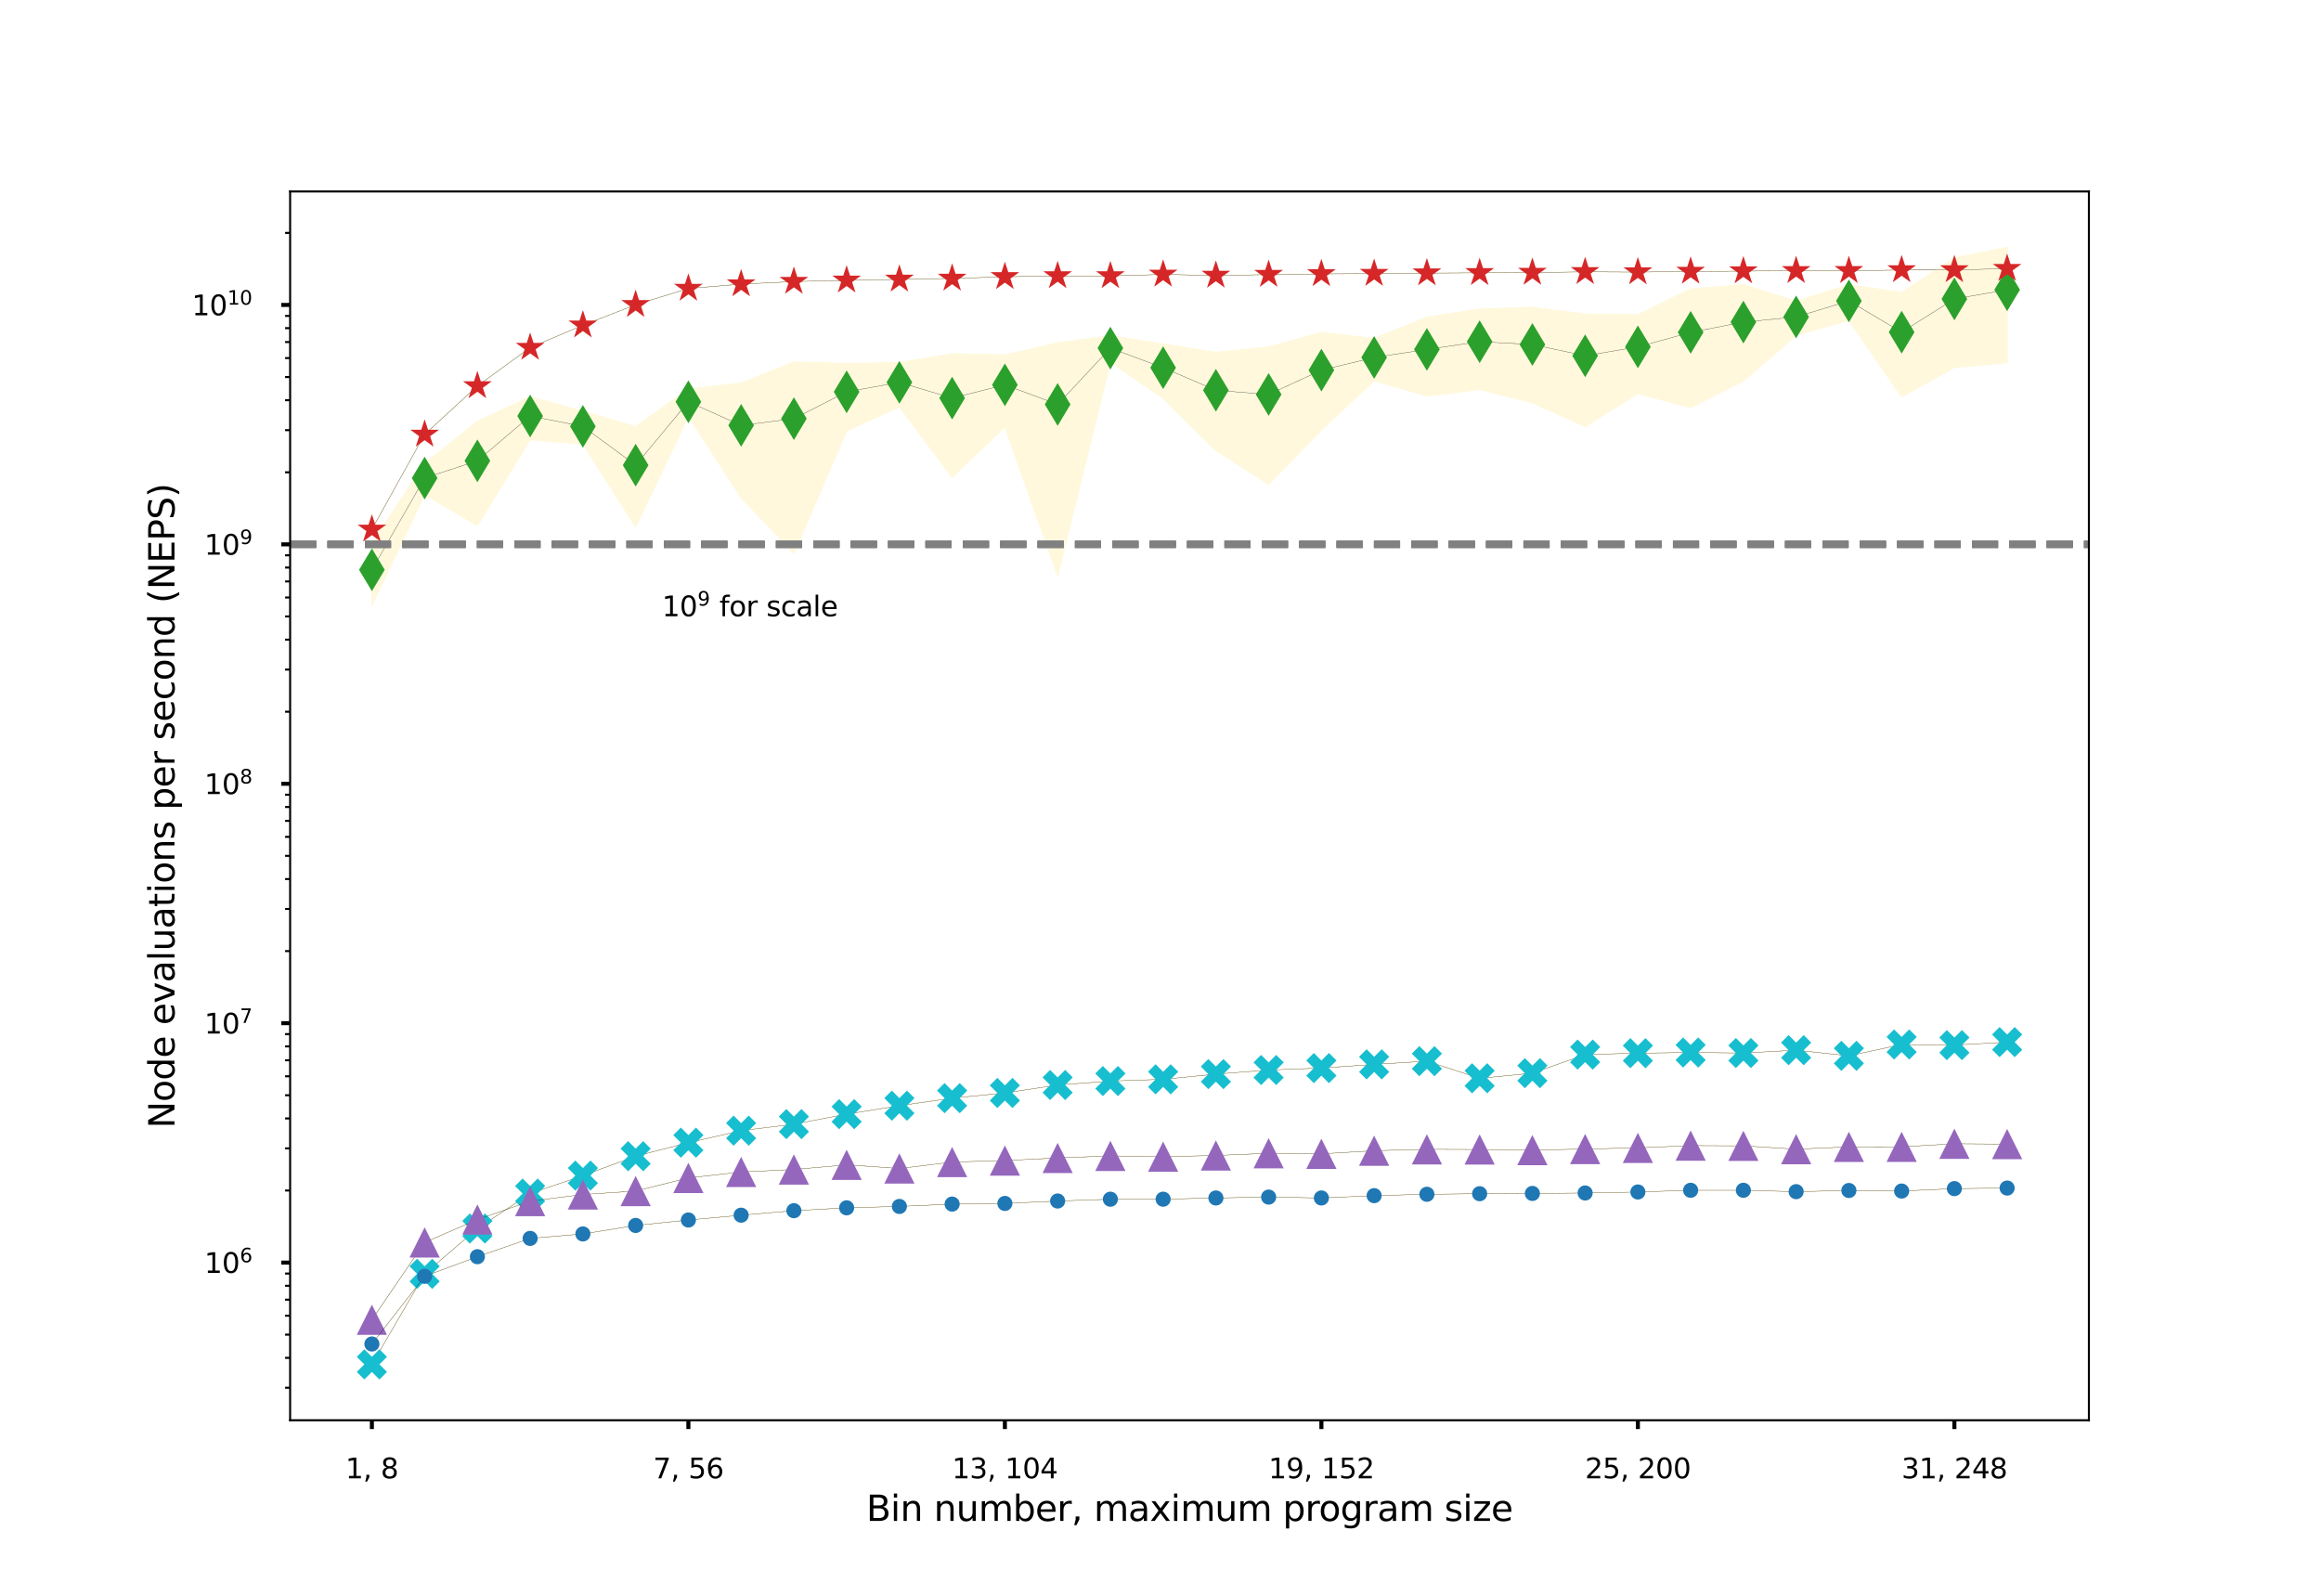 <?xml version="1.0" encoding="utf-8" standalone="no"?>
<!DOCTYPE svg PUBLIC "-//W3C//DTD SVG 1.1//EN"
  "http://www.w3.org/Graphics/SVG/1.1/DTD/svg11.dtd">
<svg xmlns:xlink="http://www.w3.org/1999/xlink" width="921.6pt" height="633.6pt" viewBox="0 0 921.6 633.6" xmlns="http://www.w3.org/2000/svg" version="1.1">
 <defs>
  <style type="text/css">*{stroke-linejoin: round; stroke-linecap: butt}</style>
 </defs>
 <g id="figure_1">
  <g id="patch_1">
   <path d="M 0 633.6 
L 921.6 633.6 
L 921.6 0 
L 0 0 
z
" style="fill: #ffffff"/>
  </g>
  <g id="axes_1">
   <g id="patch_2">
    <path d="M 115.2 563.904 
L 829.44 563.904 
L 829.44 76.032 
L 115.2 76.032 
z
" style="fill: #ffffff"/>
   </g>
   <g id="PolyCollection_1">
    <defs>
     <path id="m87bcab1376" d="M 147.665 -91.872 
L 147.665 -91.872 
L 168.611 -127.819 
L 189.556 -145.812 
L 210.502 -159.691 
L 231.447 -166.835 
L 252.393 -174.531 
L 273.338 -179.903 
L 294.284 -184.663 
L 315.229 -187.265 
L 336.175 -191.222 
L 357.12 -194.589 
L 378.065 -197.581 
L 399.011 -199.642 
L 419.956 -202.8 
L 440.902 -204.368 
L 461.847 -205.055 
L 482.793 -207.127 
L 503.738 -208.753 
L 524.684 -209.521 
L 545.629 -210.996 
L 566.575 -212.262 
L 587.52 -205.467 
L 608.465 -207.494 
L 629.411 -214.878 
L 650.356 -215.436 
L 671.302 -215.696 
L 692.247 -215.492 
L 713.193 -216.626 
L 734.138 -214.377 
L 755.084 -218.882 
L 776.029 -218.631 
L 796.975 -219.835 
L 796.975 -219.835 
L 796.975 -219.835 
L 776.029 -218.631 
L 755.084 -218.882 
L 734.138 -214.377 
L 713.193 -216.626 
L 692.247 -215.492 
L 671.302 -215.696 
L 650.356 -215.436 
L 629.411 -214.878 
L 608.465 -207.494 
L 587.52 -205.467 
L 566.575 -212.262 
L 545.629 -210.996 
L 524.684 -209.521 
L 503.738 -208.753 
L 482.793 -207.127 
L 461.847 -205.055 
L 440.902 -204.368 
L 419.956 -202.8 
L 399.011 -199.642 
L 378.065 -197.581 
L 357.12 -194.589 
L 336.175 -191.222 
L 315.229 -187.265 
L 294.284 -184.663 
L 273.338 -179.903 
L 252.393 -174.531 
L 231.447 -166.835 
L 210.502 -159.691 
L 189.556 -145.812 
L 168.611 -127.819 
L 147.665 -91.872 
z
" style="stroke: #fff8dc; stroke-width: 0.48"/>
    </defs>
    <g clip-path="url(#pfb803ea0af)">
     <use xlink:href="#m87bcab1376" x="0" y="633.6" style="fill: #fff8dc; stroke: #fff8dc; stroke-width: 0.48"/>
    </g>
   </g>
   <g id="PolyCollection_2">
    <defs>
     <path id="mc08399aade" d="M 147.665 -109.589 
L 147.665 -109.589 
L 168.611 -140.301 
L 189.556 -149.375 
L 210.502 -156.695 
L 231.447 -159.324 
L 252.393 -160.692 
L 273.338 -165.909 
L 294.284 -168.269 
L 315.229 -169.251 
L 336.175 -171.102 
L 357.12 -169.646 
L 378.065 -172.205 
L 399.011 -172.811 
L 419.956 -173.825 
L 440.902 -174.658 
L 461.847 -174.341 
L 482.793 -174.814 
L 503.738 -175.696 
L 524.684 -175.473 
L 545.629 -176.717 
L 566.575 -177.262 
L 587.52 -177.194 
L 608.465 -176.954 
L 629.411 -177.385 
L 650.356 -177.834 
L 671.302 -178.731 
L 692.247 -178.641 
L 713.193 -177.325 
L 734.138 -178.234 
L 755.084 -178.25 
L 776.029 -179.475 
L 796.975 -179.34 
L 796.975 -179.34 
L 796.975 -179.34 
L 776.029 -179.475 
L 755.084 -178.25 
L 734.138 -178.234 
L 713.193 -177.325 
L 692.247 -178.641 
L 671.302 -178.731 
L 650.356 -177.834 
L 629.411 -177.385 
L 608.465 -176.954 
L 587.52 -177.194 
L 566.575 -177.262 
L 545.629 -176.717 
L 524.684 -175.473 
L 503.738 -175.696 
L 482.793 -174.814 
L 461.847 -174.341 
L 440.902 -174.658 
L 419.956 -173.825 
L 399.011 -172.811 
L 378.065 -172.205 
L 357.12 -169.646 
L 336.175 -171.102 
L 315.229 -169.251 
L 294.284 -168.269 
L 273.338 -165.909 
L 252.393 -160.692 
L 231.447 -159.324 
L 210.502 -156.695 
L 189.556 -149.375 
L 168.611 -140.301 
L 147.665 -109.589 
z
" style="stroke: #fff8dc; stroke-width: 0.48"/>
    </defs>
    <g clip-path="url(#pfb803ea0af)">
     <use xlink:href="#mc08399aade" x="0" y="633.6" style="fill: #fff8dc; stroke: #fff8dc; stroke-width: 0.48"/>
    </g>
   </g>
   <g id="PolyCollection_3">
    <defs>
     <path id="m0124134667" d="M 147.665 -99.959 
L 147.665 -99.959 
L 168.611 -126.844 
L 189.556 -134.63 
L 210.502 -141.897 
L 231.447 -143.66 
L 252.393 -147.036 
L 273.338 -149.198 
L 294.284 -151.112 
L 315.229 -152.894 
L 336.175 -154.036 
L 357.12 -154.582 
L 378.065 -155.517 
L 399.011 -155.777 
L 419.956 -156.736 
L 440.902 -157.456 
L 461.847 -157.46 
L 482.793 -157.942 
L 503.738 -158.299 
L 524.684 -157.945 
L 545.629 -158.869 
L 566.575 -159.413 
L 587.52 -159.638 
L 608.465 -159.744 
L 629.411 -159.923 
L 650.356 -160.319 
L 671.302 -160.997 
L 692.247 -160.999 
L 713.193 -160.451 
L 734.138 -160.913 
L 755.084 -160.697 
L 776.029 -161.659 
L 796.975 -161.878 
L 796.975 -161.878 
L 796.975 -161.878 
L 776.029 -161.659 
L 755.084 -160.697 
L 734.138 -160.913 
L 713.193 -160.451 
L 692.247 -160.999 
L 671.302 -160.997 
L 650.356 -160.319 
L 629.411 -159.923 
L 608.465 -159.744 
L 587.52 -159.638 
L 566.575 -159.413 
L 545.629 -158.869 
L 524.684 -157.945 
L 503.738 -158.299 
L 482.793 -157.942 
L 461.847 -157.46 
L 440.902 -157.456 
L 419.956 -156.736 
L 399.011 -155.777 
L 378.065 -155.517 
L 357.12 -154.582 
L 336.175 -154.036 
L 315.229 -152.894 
L 294.284 -151.112 
L 273.338 -149.198 
L 252.393 -147.036 
L 231.447 -143.66 
L 210.502 -141.897 
L 189.556 -134.63 
L 168.611 -126.844 
L 147.665 -99.959 
z
" style="stroke: #fff8dc; stroke-width: 0.48"/>
    </defs>
    <g clip-path="url(#pfb803ea0af)">
     <use xlink:href="#m0124134667" x="0" y="633.6" style="fill: #fff8dc; stroke: #fff8dc; stroke-width: 0.48"/>
    </g>
   </g>
   <g id="PolyCollection_4">
    <defs>
     <path id="m5cda867183" d="M 147.665 -393.296 
L 147.665 -393.296 
L 168.611 -437.179 
L 189.556 -424.991 
L 210.502 -459.023 
L 231.447 -457.325 
L 252.393 -424.437 
L 273.338 -468.324 
L 294.284 -436.013 
L 315.229 -414.009 
L 336.175 -462.53 
L 357.12 -472.094 
L 378.065 -444.139 
L 399.011 -464.149 
L 419.956 -404.965 
L 440.902 -489.84 
L 461.847 -475.44 
L 482.793 -454.762 
L 503.738 -441.294 
L 524.684 -462.891 
L 545.629 -482.469 
L 566.575 -476.388 
L 587.52 -478.981 
L 608.465 -473.721 
L 629.411 -464.245 
L 650.356 -477.364 
L 671.302 -471.747 
L 692.247 -482.312 
L 713.193 -500.485 
L 734.138 -506.462 
L 755.084 -476.016 
L 776.029 -487.742 
L 796.975 -489.61 
L 796.975 -489.61 
L 796.975 -535.392 
L 776.029 -531.159 
L 755.084 -517.43 
L 734.138 -520.58 
L 713.193 -513.947 
L 692.247 -520.559 
L 671.302 -518.794 
L 650.356 -508.609 
L 629.411 -508.895 
L 608.465 -511.543 
L 587.52 -510.869 
L 566.575 -507.591 
L 545.629 -499.186 
L 524.684 -501.616 
L 503.738 -495.828 
L 482.793 -493.683 
L 461.847 -496.992 
L 440.902 -500.269 
L 419.956 -497.457 
L 399.011 -492.639 
L 378.065 -493.148 
L 357.12 -489.638 
L 336.175 -489.261 
L 315.229 -489.893 
L 294.284 -481.471 
L 273.338 -479.12 
L 252.393 -464.164 
L 231.447 -470.273 
L 210.502 -476.063 
L 189.556 -466.335 
L 168.611 -449.478 
L 147.665 -417.839 
z
" style="stroke: #fff8dc; stroke-width: 0.48"/>
    </defs>
    <g clip-path="url(#pfb803ea0af)">
     <use xlink:href="#m5cda867183" x="0" y="633.6" style="fill: #fff8dc; stroke: #fff8dc; stroke-width: 0.48"/>
    </g>
   </g>
   <g id="PolyCollection_5">
    <defs>
     <path id="mfa5ca1dc82" d="M 147.665 -423.423 
L 147.665 -423.423 
L 168.611 -461.118 
L 189.556 -480.349 
L 210.502 -495.604 
L 231.447 -504.462 
L 252.393 -512.611 
L 273.338 -519.051 
L 294.284 -520.801 
L 315.229 -521.801 
L 336.175 -522.317 
L 357.12 -522.671 
L 378.065 -523.056 
L 399.011 -523.683 
L 419.956 -524.04 
L 440.902 -524.035 
L 461.847 -524.641 
L 482.793 -524.228 
L 503.738 -524.562 
L 524.684 -524.841 
L 545.629 -524.952 
L 566.575 -525.159 
L 587.52 -525.274 
L 608.465 -525.39 
L 629.411 -525.671 
L 650.356 -525.566 
L 671.302 -525.808 
L 692.247 -525.97 
L 713.193 -526.072 
L 734.138 -526.083 
L 755.084 -526.41 
L 776.029 -526.415 
L 796.975 -526.942 
L 796.975 -526.942 
L 796.975 -526.942 
L 776.029 -526.415 
L 755.084 -526.41 
L 734.138 -526.083 
L 713.193 -526.072 
L 692.247 -525.97 
L 671.302 -525.808 
L 650.356 -525.566 
L 629.411 -525.671 
L 608.465 -525.39 
L 587.52 -525.274 
L 566.575 -525.159 
L 545.629 -524.952 
L 524.684 -524.841 
L 503.738 -524.562 
L 482.793 -524.228 
L 461.847 -524.641 
L 440.902 -524.035 
L 419.956 -524.04 
L 399.011 -523.683 
L 378.065 -523.056 
L 357.12 -522.671 
L 336.175 -522.317 
L 315.229 -521.801 
L 294.284 -520.801 
L 273.338 -519.051 
L 252.393 -512.611 
L 231.447 -504.462 
L 210.502 -495.604 
L 189.556 -480.349 
L 168.611 -461.118 
L 147.665 -423.423 
z
" style="stroke: #fff8dc; stroke-width: 0.48"/>
    </defs>
    <g clip-path="url(#pfb803ea0af)">
     <use xlink:href="#mfa5ca1dc82" x="0" y="633.6" style="fill: #fff8dc; stroke: #fff8dc; stroke-width: 0.48"/>
    </g>
   </g>
   <g id="matplotlib.axis_1">
    <g id="xtick_1">
     <g id="line2d_1">
      <defs>
       <path id="m263a46ce18" d="M 0 0 
L 0 3.5 
" style="stroke: #000000; stroke-width: 1.6"/>
      </defs>
      <g>
       <use xlink:href="#m263a46ce18" x="147.665" y="563.904" style="stroke: #000000; stroke-width: 1.6"/>
      </g>
     </g>
     <g id="text_1">
      <!-- 1, 8 -->
      <g transform="translate(137.171 586.962)scale(0.11 -0.11)">
       <defs>
        <path id="DejaVuSans-31" d="M 794 531 
L 1825 531 
L 1825 4091 
L 703 3866 
L 703 4441 
L 1819 4666 
L 2450 4666 
L 2450 531 
L 3481 531 
L 3481 0 
L 794 0 
L 794 531 
z
" transform="scale(0.016)"/>
        <path id="DejaVuSans-2c" d="M 750 794 
L 1409 794 
L 1409 256 
L 897 -744 
L 494 -744 
L 750 256 
L 750 794 
z
" transform="scale(0.016)"/>
        <path id="DejaVuSans-20" transform="scale(0.016)"/>
        <path id="DejaVuSans-38" d="M 2034 2216 
Q 1584 2216 1326 1975 
Q 1069 1734 1069 1313 
Q 1069 891 1326 650 
Q 1584 409 2034 409 
Q 2484 409 2743 651 
Q 3003 894 3003 1313 
Q 3003 1734 2745 1975 
Q 2488 2216 2034 2216 
z
M 1403 2484 
Q 997 2584 770 2862 
Q 544 3141 544 3541 
Q 544 4100 942 4425 
Q 1341 4750 2034 4750 
Q 2731 4750 3128 4425 
Q 3525 4100 3525 3541 
Q 3525 3141 3298 2862 
Q 3072 2584 2669 2484 
Q 3125 2378 3379 2068 
Q 3634 1759 3634 1313 
Q 3634 634 3220 271 
Q 2806 -91 2034 -91 
Q 1263 -91 848 271 
Q 434 634 434 1313 
Q 434 1759 690 2068 
Q 947 2378 1403 2484 
z
M 1172 3481 
Q 1172 3119 1398 2916 
Q 1625 2713 2034 2713 
Q 2441 2713 2670 2916 
Q 2900 3119 2900 3481 
Q 2900 3844 2670 4047 
Q 2441 4250 2034 4250 
Q 1625 4250 1398 4047 
Q 1172 3844 1172 3481 
z
" transform="scale(0.016)"/>
       </defs>
       <use xlink:href="#DejaVuSans-31"/>
       <use xlink:href="#DejaVuSans-2c" x="63.623"/>
       <use xlink:href="#DejaVuSans-20" x="95.41"/>
       <use xlink:href="#DejaVuSans-38" x="127.197"/>
      </g>
     </g>
    </g>
    <g id="xtick_2">
     <g id="line2d_2">
      <g>
       <use xlink:href="#m263a46ce18" x="273.338" y="563.904" style="stroke: #000000; stroke-width: 1.6"/>
      </g>
     </g>
     <g id="text_2">
      <!-- 7, 56 -->
      <g transform="translate(259.344 586.962)scale(0.11 -0.11)">
       <defs>
        <path id="DejaVuSans-37" d="M 525 4666 
L 3525 4666 
L 3525 4397 
L 1831 0 
L 1172 0 
L 2766 4134 
L 525 4134 
L 525 4666 
z
" transform="scale(0.016)"/>
        <path id="DejaVuSans-35" d="M 691 4666 
L 3169 4666 
L 3169 4134 
L 1269 4134 
L 1269 2991 
Q 1406 3038 1543 3061 
Q 1681 3084 1819 3084 
Q 2600 3084 3056 2656 
Q 3513 2228 3513 1497 
Q 3513 744 3044 326 
Q 2575 -91 1722 -91 
Q 1428 -91 1123 -41 
Q 819 9 494 109 
L 494 744 
Q 775 591 1075 516 
Q 1375 441 1709 441 
Q 2250 441 2565 725 
Q 2881 1009 2881 1497 
Q 2881 1984 2565 2268 
Q 2250 2553 1709 2553 
Q 1456 2553 1204 2497 
Q 953 2441 691 2322 
L 691 4666 
z
" transform="scale(0.016)"/>
        <path id="DejaVuSans-36" d="M 2113 2584 
Q 1688 2584 1439 2293 
Q 1191 2003 1191 1497 
Q 1191 994 1439 701 
Q 1688 409 2113 409 
Q 2538 409 2786 701 
Q 3034 994 3034 1497 
Q 3034 2003 2786 2293 
Q 2538 2584 2113 2584 
z
M 3366 4563 
L 3366 3988 
Q 3128 4100 2886 4159 
Q 2644 4219 2406 4219 
Q 1781 4219 1451 3797 
Q 1122 3375 1075 2522 
Q 1259 2794 1537 2939 
Q 1816 3084 2150 3084 
Q 2853 3084 3261 2657 
Q 3669 2231 3669 1497 
Q 3669 778 3244 343 
Q 2819 -91 2113 -91 
Q 1303 -91 875 529 
Q 447 1150 447 2328 
Q 447 3434 972 4092 
Q 1497 4750 2381 4750 
Q 2619 4750 2861 4703 
Q 3103 4656 3366 4563 
z
" transform="scale(0.016)"/>
       </defs>
       <use xlink:href="#DejaVuSans-37"/>
       <use xlink:href="#DejaVuSans-2c" x="63.623"/>
       <use xlink:href="#DejaVuSans-20" x="95.41"/>
       <use xlink:href="#DejaVuSans-35" x="127.197"/>
       <use xlink:href="#DejaVuSans-36" x="190.82"/>
      </g>
     </g>
    </g>
    <g id="xtick_3">
     <g id="line2d_3">
      <g>
       <use xlink:href="#m263a46ce18" x="399.011" y="563.904" style="stroke: #000000; stroke-width: 1.6"/>
      </g>
     </g>
     <g id="text_3">
      <!-- 13, 104 -->
      <g transform="translate(378.018 586.962)scale(0.11 -0.11)">
       <defs>
        <path id="DejaVuSans-33" d="M 2597 2516 
Q 3050 2419 3304 2112 
Q 3559 1806 3559 1356 
Q 3559 666 3084 287 
Q 2609 -91 1734 -91 
Q 1441 -91 1130 -33 
Q 819 25 488 141 
L 488 750 
Q 750 597 1062 519 
Q 1375 441 1716 441 
Q 2309 441 2620 675 
Q 2931 909 2931 1356 
Q 2931 1769 2642 2001 
Q 2353 2234 1838 2234 
L 1294 2234 
L 1294 2753 
L 1863 2753 
Q 2328 2753 2575 2939 
Q 2822 3125 2822 3475 
Q 2822 3834 2567 4026 
Q 2313 4219 1838 4219 
Q 1578 4219 1281 4162 
Q 984 4106 628 3988 
L 628 4550 
Q 988 4650 1302 4700 
Q 1616 4750 1894 4750 
Q 2613 4750 3031 4423 
Q 3450 4097 3450 3541 
Q 3450 3153 3228 2886 
Q 3006 2619 2597 2516 
z
" transform="scale(0.016)"/>
        <path id="DejaVuSans-30" d="M 2034 4250 
Q 1547 4250 1301 3770 
Q 1056 3291 1056 2328 
Q 1056 1369 1301 889 
Q 1547 409 2034 409 
Q 2525 409 2770 889 
Q 3016 1369 3016 2328 
Q 3016 3291 2770 3770 
Q 2525 4250 2034 4250 
z
M 2034 4750 
Q 2819 4750 3233 4129 
Q 3647 3509 3647 2328 
Q 3647 1150 3233 529 
Q 2819 -91 2034 -91 
Q 1250 -91 836 529 
Q 422 1150 422 2328 
Q 422 3509 836 4129 
Q 1250 4750 2034 4750 
z
" transform="scale(0.016)"/>
        <path id="DejaVuSans-34" d="M 2419 4116 
L 825 1625 
L 2419 1625 
L 2419 4116 
z
M 2253 4666 
L 3047 4666 
L 3047 1625 
L 3713 1625 
L 3713 1100 
L 3047 1100 
L 3047 0 
L 2419 0 
L 2419 1100 
L 313 1100 
L 313 1709 
L 2253 4666 
z
" transform="scale(0.016)"/>
       </defs>
       <use xlink:href="#DejaVuSans-31"/>
       <use xlink:href="#DejaVuSans-33" x="63.623"/>
       <use xlink:href="#DejaVuSans-2c" x="127.246"/>
       <use xlink:href="#DejaVuSans-20" x="159.033"/>
       <use xlink:href="#DejaVuSans-31" x="190.82"/>
       <use xlink:href="#DejaVuSans-30" x="254.443"/>
       <use xlink:href="#DejaVuSans-34" x="318.066"/>
      </g>
     </g>
    </g>
    <g id="xtick_4">
     <g id="line2d_4">
      <g>
       <use xlink:href="#m263a46ce18" x="524.684" y="563.904" style="stroke: #000000; stroke-width: 1.6"/>
      </g>
     </g>
     <g id="text_4">
      <!-- 19, 152 -->
      <g transform="translate(503.691 586.962)scale(0.11 -0.11)">
       <defs>
        <path id="DejaVuSans-39" d="M 703 97 
L 703 672 
Q 941 559 1184 500 
Q 1428 441 1663 441 
Q 2288 441 2617 861 
Q 2947 1281 2994 2138 
Q 2813 1869 2534 1725 
Q 2256 1581 1919 1581 
Q 1219 1581 811 2004 
Q 403 2428 403 3163 
Q 403 3881 828 4315 
Q 1253 4750 1959 4750 
Q 2769 4750 3195 4129 
Q 3622 3509 3622 2328 
Q 3622 1225 3098 567 
Q 2575 -91 1691 -91 
Q 1453 -91 1209 -44 
Q 966 3 703 97 
z
M 1959 2075 
Q 2384 2075 2632 2365 
Q 2881 2656 2881 3163 
Q 2881 3666 2632 3958 
Q 2384 4250 1959 4250 
Q 1534 4250 1286 3958 
Q 1038 3666 1038 3163 
Q 1038 2656 1286 2365 
Q 1534 2075 1959 2075 
z
" transform="scale(0.016)"/>
        <path id="DejaVuSans-32" d="M 1228 531 
L 3431 531 
L 3431 0 
L 469 0 
L 469 531 
Q 828 903 1448 1529 
Q 2069 2156 2228 2338 
Q 2531 2678 2651 2914 
Q 2772 3150 2772 3378 
Q 2772 3750 2511 3984 
Q 2250 4219 1831 4219 
Q 1534 4219 1204 4116 
Q 875 4013 500 3803 
L 500 4441 
Q 881 4594 1212 4672 
Q 1544 4750 1819 4750 
Q 2544 4750 2975 4387 
Q 3406 4025 3406 3419 
Q 3406 3131 3298 2873 
Q 3191 2616 2906 2266 
Q 2828 2175 2409 1742 
Q 1991 1309 1228 531 
z
" transform="scale(0.016)"/>
       </defs>
       <use xlink:href="#DejaVuSans-31"/>
       <use xlink:href="#DejaVuSans-39" x="63.623"/>
       <use xlink:href="#DejaVuSans-2c" x="127.246"/>
       <use xlink:href="#DejaVuSans-20" x="159.033"/>
       <use xlink:href="#DejaVuSans-31" x="190.82"/>
       <use xlink:href="#DejaVuSans-35" x="254.443"/>
       <use xlink:href="#DejaVuSans-32" x="318.066"/>
      </g>
     </g>
    </g>
    <g id="xtick_5">
     <g id="line2d_5">
      <g>
       <use xlink:href="#m263a46ce18" x="650.356" y="563.904" style="stroke: #000000; stroke-width: 1.6"/>
      </g>
     </g>
     <g id="text_5">
      <!-- 25, 200 -->
      <g transform="translate(629.364 586.962)scale(0.11 -0.11)">
       <use xlink:href="#DejaVuSans-32"/>
       <use xlink:href="#DejaVuSans-35" x="63.623"/>
       <use xlink:href="#DejaVuSans-2c" x="127.246"/>
       <use xlink:href="#DejaVuSans-20" x="159.033"/>
       <use xlink:href="#DejaVuSans-32" x="190.82"/>
       <use xlink:href="#DejaVuSans-30" x="254.443"/>
       <use xlink:href="#DejaVuSans-30" x="318.066"/>
      </g>
     </g>
    </g>
    <g id="xtick_6">
     <g id="line2d_6">
      <g>
       <use xlink:href="#m263a46ce18" x="776.029" y="563.904" style="stroke: #000000; stroke-width: 1.6"/>
      </g>
     </g>
     <g id="text_6">
      <!-- 31, 248 -->
      <g transform="translate(755.036 586.962)scale(0.11 -0.11)">
       <use xlink:href="#DejaVuSans-33"/>
       <use xlink:href="#DejaVuSans-31" x="63.623"/>
       <use xlink:href="#DejaVuSans-2c" x="127.246"/>
       <use xlink:href="#DejaVuSans-20" x="159.033"/>
       <use xlink:href="#DejaVuSans-32" x="190.82"/>
       <use xlink:href="#DejaVuSans-34" x="254.443"/>
       <use xlink:href="#DejaVuSans-38" x="318.066"/>
      </g>
     </g>
    </g>
    <g id="text_7">
     <!-- Bin number, maximum program size -->
     <g transform="translate(343.975 603.888)scale(0.14 -0.14)">
      <defs>
       <path id="DejaVuSans-42" d="M 1259 2228 
L 1259 519 
L 2272 519 
Q 2781 519 3026 730 
Q 3272 941 3272 1375 
Q 3272 1813 3026 2020 
Q 2781 2228 2272 2228 
L 1259 2228 
z
M 1259 4147 
L 1259 2741 
L 2194 2741 
Q 2656 2741 2882 2914 
Q 3109 3088 3109 3444 
Q 3109 3797 2882 3972 
Q 2656 4147 2194 4147 
L 1259 4147 
z
M 628 4666 
L 2241 4666 
Q 2963 4666 3353 4366 
Q 3744 4066 3744 3513 
Q 3744 3084 3544 2831 
Q 3344 2578 2956 2516 
Q 3422 2416 3680 2098 
Q 3938 1781 3938 1306 
Q 3938 681 3513 340 
Q 3088 0 2303 0 
L 628 0 
L 628 4666 
z
" transform="scale(0.016)"/>
       <path id="DejaVuSans-69" d="M 603 3500 
L 1178 3500 
L 1178 0 
L 603 0 
L 603 3500 
z
M 603 4863 
L 1178 4863 
L 1178 4134 
L 603 4134 
L 603 4863 
z
" transform="scale(0.016)"/>
       <path id="DejaVuSans-6e" d="M 3513 2113 
L 3513 0 
L 2938 0 
L 2938 2094 
Q 2938 2591 2744 2837 
Q 2550 3084 2163 3084 
Q 1697 3084 1428 2787 
Q 1159 2491 1159 1978 
L 1159 0 
L 581 0 
L 581 3500 
L 1159 3500 
L 1159 2956 
Q 1366 3272 1645 3428 
Q 1925 3584 2291 3584 
Q 2894 3584 3203 3211 
Q 3513 2838 3513 2113 
z
" transform="scale(0.016)"/>
       <path id="DejaVuSans-75" d="M 544 1381 
L 544 3500 
L 1119 3500 
L 1119 1403 
Q 1119 906 1312 657 
Q 1506 409 1894 409 
Q 2359 409 2629 706 
Q 2900 1003 2900 1516 
L 2900 3500 
L 3475 3500 
L 3475 0 
L 2900 0 
L 2900 538 
Q 2691 219 2414 64 
Q 2138 -91 1772 -91 
Q 1169 -91 856 284 
Q 544 659 544 1381 
z
M 1991 3584 
L 1991 3584 
z
" transform="scale(0.016)"/>
       <path id="DejaVuSans-6d" d="M 3328 2828 
Q 3544 3216 3844 3400 
Q 4144 3584 4550 3584 
Q 5097 3584 5394 3201 
Q 5691 2819 5691 2113 
L 5691 0 
L 5113 0 
L 5113 2094 
Q 5113 2597 4934 2840 
Q 4756 3084 4391 3084 
Q 3944 3084 3684 2787 
Q 3425 2491 3425 1978 
L 3425 0 
L 2847 0 
L 2847 2094 
Q 2847 2600 2669 2842 
Q 2491 3084 2119 3084 
Q 1678 3084 1418 2786 
Q 1159 2488 1159 1978 
L 1159 0 
L 581 0 
L 581 3500 
L 1159 3500 
L 1159 2956 
Q 1356 3278 1631 3431 
Q 1906 3584 2284 3584 
Q 2666 3584 2933 3390 
Q 3200 3197 3328 2828 
z
" transform="scale(0.016)"/>
       <path id="DejaVuSans-62" d="M 3116 1747 
Q 3116 2381 2855 2742 
Q 2594 3103 2138 3103 
Q 1681 3103 1420 2742 
Q 1159 2381 1159 1747 
Q 1159 1113 1420 752 
Q 1681 391 2138 391 
Q 2594 391 2855 752 
Q 3116 1113 3116 1747 
z
M 1159 2969 
Q 1341 3281 1617 3432 
Q 1894 3584 2278 3584 
Q 2916 3584 3314 3078 
Q 3713 2572 3713 1747 
Q 3713 922 3314 415 
Q 2916 -91 2278 -91 
Q 1894 -91 1617 61 
Q 1341 213 1159 525 
L 1159 0 
L 581 0 
L 581 4863 
L 1159 4863 
L 1159 2969 
z
" transform="scale(0.016)"/>
       <path id="DejaVuSans-65" d="M 3597 1894 
L 3597 1613 
L 953 1613 
Q 991 1019 1311 708 
Q 1631 397 2203 397 
Q 2534 397 2845 478 
Q 3156 559 3463 722 
L 3463 178 
Q 3153 47 2828 -22 
Q 2503 -91 2169 -91 
Q 1331 -91 842 396 
Q 353 884 353 1716 
Q 353 2575 817 3079 
Q 1281 3584 2069 3584 
Q 2775 3584 3186 3129 
Q 3597 2675 3597 1894 
z
M 3022 2063 
Q 3016 2534 2758 2815 
Q 2500 3097 2075 3097 
Q 1594 3097 1305 2825 
Q 1016 2553 972 2059 
L 3022 2063 
z
" transform="scale(0.016)"/>
       <path id="DejaVuSans-72" d="M 2631 2963 
Q 2534 3019 2420 3045 
Q 2306 3072 2169 3072 
Q 1681 3072 1420 2755 
Q 1159 2438 1159 1844 
L 1159 0 
L 581 0 
L 581 3500 
L 1159 3500 
L 1159 2956 
Q 1341 3275 1631 3429 
Q 1922 3584 2338 3584 
Q 2397 3584 2469 3576 
Q 2541 3569 2628 3553 
L 2631 2963 
z
" transform="scale(0.016)"/>
       <path id="DejaVuSans-61" d="M 2194 1759 
Q 1497 1759 1228 1600 
Q 959 1441 959 1056 
Q 959 750 1161 570 
Q 1363 391 1709 391 
Q 2188 391 2477 730 
Q 2766 1069 2766 1631 
L 2766 1759 
L 2194 1759 
z
M 3341 1997 
L 3341 0 
L 2766 0 
L 2766 531 
Q 2569 213 2275 61 
Q 1981 -91 1556 -91 
Q 1019 -91 701 211 
Q 384 513 384 1019 
Q 384 1609 779 1909 
Q 1175 2209 1959 2209 
L 2766 2209 
L 2766 2266 
Q 2766 2663 2505 2880 
Q 2244 3097 1772 3097 
Q 1472 3097 1187 3025 
Q 903 2953 641 2809 
L 641 3341 
Q 956 3463 1253 3523 
Q 1550 3584 1831 3584 
Q 2591 3584 2966 3190 
Q 3341 2797 3341 1997 
z
" transform="scale(0.016)"/>
       <path id="DejaVuSans-78" d="M 3513 3500 
L 2247 1797 
L 3578 0 
L 2900 0 
L 1881 1375 
L 863 0 
L 184 0 
L 1544 1831 
L 300 3500 
L 978 3500 
L 1906 2253 
L 2834 3500 
L 3513 3500 
z
" transform="scale(0.016)"/>
       <path id="DejaVuSans-70" d="M 1159 525 
L 1159 -1331 
L 581 -1331 
L 581 3500 
L 1159 3500 
L 1159 2969 
Q 1341 3281 1617 3432 
Q 1894 3584 2278 3584 
Q 2916 3584 3314 3078 
Q 3713 2572 3713 1747 
Q 3713 922 3314 415 
Q 2916 -91 2278 -91 
Q 1894 -91 1617 61 
Q 1341 213 1159 525 
z
M 3116 1747 
Q 3116 2381 2855 2742 
Q 2594 3103 2138 3103 
Q 1681 3103 1420 2742 
Q 1159 2381 1159 1747 
Q 1159 1113 1420 752 
Q 1681 391 2138 391 
Q 2594 391 2855 752 
Q 3116 1113 3116 1747 
z
" transform="scale(0.016)"/>
       <path id="DejaVuSans-6f" d="M 1959 3097 
Q 1497 3097 1228 2736 
Q 959 2375 959 1747 
Q 959 1119 1226 758 
Q 1494 397 1959 397 
Q 2419 397 2687 759 
Q 2956 1122 2956 1747 
Q 2956 2369 2687 2733 
Q 2419 3097 1959 3097 
z
M 1959 3584 
Q 2709 3584 3137 3096 
Q 3566 2609 3566 1747 
Q 3566 888 3137 398 
Q 2709 -91 1959 -91 
Q 1206 -91 779 398 
Q 353 888 353 1747 
Q 353 2609 779 3096 
Q 1206 3584 1959 3584 
z
" transform="scale(0.016)"/>
       <path id="DejaVuSans-67" d="M 2906 1791 
Q 2906 2416 2648 2759 
Q 2391 3103 1925 3103 
Q 1463 3103 1205 2759 
Q 947 2416 947 1791 
Q 947 1169 1205 825 
Q 1463 481 1925 481 
Q 2391 481 2648 825 
Q 2906 1169 2906 1791 
z
M 3481 434 
Q 3481 -459 3084 -895 
Q 2688 -1331 1869 -1331 
Q 1566 -1331 1297 -1286 
Q 1028 -1241 775 -1147 
L 775 -588 
Q 1028 -725 1275 -790 
Q 1522 -856 1778 -856 
Q 2344 -856 2625 -561 
Q 2906 -266 2906 331 
L 2906 616 
Q 2728 306 2450 153 
Q 2172 0 1784 0 
Q 1141 0 747 490 
Q 353 981 353 1791 
Q 353 2603 747 3093 
Q 1141 3584 1784 3584 
Q 2172 3584 2450 3431 
Q 2728 3278 2906 2969 
L 2906 3500 
L 3481 3500 
L 3481 434 
z
" transform="scale(0.016)"/>
       <path id="DejaVuSans-73" d="M 2834 3397 
L 2834 2853 
Q 2591 2978 2328 3040 
Q 2066 3103 1784 3103 
Q 1356 3103 1142 2972 
Q 928 2841 928 2578 
Q 928 2378 1081 2264 
Q 1234 2150 1697 2047 
L 1894 2003 
Q 2506 1872 2764 1633 
Q 3022 1394 3022 966 
Q 3022 478 2636 193 
Q 2250 -91 1575 -91 
Q 1294 -91 989 -36 
Q 684 19 347 128 
L 347 722 
Q 666 556 975 473 
Q 1284 391 1588 391 
Q 1994 391 2212 530 
Q 2431 669 2431 922 
Q 2431 1156 2273 1281 
Q 2116 1406 1581 1522 
L 1381 1569 
Q 847 1681 609 1914 
Q 372 2147 372 2553 
Q 372 3047 722 3315 
Q 1072 3584 1716 3584 
Q 2034 3584 2315 3537 
Q 2597 3491 2834 3397 
z
" transform="scale(0.016)"/>
       <path id="DejaVuSans-7a" d="M 353 3500 
L 3084 3500 
L 3084 2975 
L 922 459 
L 3084 459 
L 3084 0 
L 275 0 
L 275 525 
L 2438 3041 
L 353 3041 
L 353 3500 
z
" transform="scale(0.016)"/>
      </defs>
      <use xlink:href="#DejaVuSans-42"/>
      <use xlink:href="#DejaVuSans-69" x="68.604"/>
      <use xlink:href="#DejaVuSans-6e" x="96.387"/>
      <use xlink:href="#DejaVuSans-20" x="159.766"/>
      <use xlink:href="#DejaVuSans-6e" x="191.553"/>
      <use xlink:href="#DejaVuSans-75" x="254.932"/>
      <use xlink:href="#DejaVuSans-6d" x="318.311"/>
      <use xlink:href="#DejaVuSans-62" x="415.723"/>
      <use xlink:href="#DejaVuSans-65" x="479.199"/>
      <use xlink:href="#DejaVuSans-72" x="540.723"/>
      <use xlink:href="#DejaVuSans-2c" x="581.836"/>
      <use xlink:href="#DejaVuSans-20" x="613.623"/>
      <use xlink:href="#DejaVuSans-6d" x="645.41"/>
      <use xlink:href="#DejaVuSans-61" x="742.822"/>
      <use xlink:href="#DejaVuSans-78" x="804.102"/>
      <use xlink:href="#DejaVuSans-69" x="863.281"/>
      <use xlink:href="#DejaVuSans-6d" x="891.064"/>
      <use xlink:href="#DejaVuSans-75" x="988.477"/>
      <use xlink:href="#DejaVuSans-6d" x="1051.855"/>
      <use xlink:href="#DejaVuSans-20" x="1149.268"/>
      <use xlink:href="#DejaVuSans-70" x="1181.055"/>
      <use xlink:href="#DejaVuSans-72" x="1244.531"/>
      <use xlink:href="#DejaVuSans-6f" x="1283.395"/>
      <use xlink:href="#DejaVuSans-67" x="1344.576"/>
      <use xlink:href="#DejaVuSans-72" x="1408.053"/>
      <use xlink:href="#DejaVuSans-61" x="1449.166"/>
      <use xlink:href="#DejaVuSans-6d" x="1510.445"/>
      <use xlink:href="#DejaVuSans-20" x="1607.857"/>
      <use xlink:href="#DejaVuSans-73" x="1639.645"/>
      <use xlink:href="#DejaVuSans-69" x="1691.744"/>
      <use xlink:href="#DejaVuSans-7a" x="1719.527"/>
      <use xlink:href="#DejaVuSans-65" x="1772.018"/>
     </g>
    </g>
   </g>
   <g id="matplotlib.axis_2">
    <g id="ytick_1">
     <g id="line2d_7">
      <defs>
       <path id="meaa82553a4" d="M 0 0 
L -3.5 0 
" style="stroke: #000000; stroke-width: 1.6"/>
      </defs>
      <g>
       <use xlink:href="#meaa82553a4" x="115.2" y="501.31" style="stroke: #000000; stroke-width: 1.6"/>
      </g>
     </g>
     <g id="text_8">
      <!-- $\mathdefault{10^{6}}$ -->
      <g transform="translate(81.14 505.489)scale(0.11 -0.11)">
       <use xlink:href="#DejaVuSans-31" transform="translate(0 0.766)"/>
       <use xlink:href="#DejaVuSans-30" transform="translate(63.623 0.766)"/>
       <use xlink:href="#DejaVuSans-36" transform="translate(128.203 39.047)scale(0.7)"/>
      </g>
     </g>
    </g>
    <g id="ytick_2">
     <g id="line2d_8">
      <g>
       <use xlink:href="#meaa82553a4" x="115.2" y="406.254" style="stroke: #000000; stroke-width: 1.6"/>
      </g>
     </g>
     <g id="text_9">
      <!-- $\mathdefault{10^{7}}$ -->
      <g transform="translate(81.14 410.433)scale(0.11 -0.11)">
       <use xlink:href="#DejaVuSans-31" transform="translate(0 0.684)"/>
       <use xlink:href="#DejaVuSans-30" transform="translate(63.623 0.684)"/>
       <use xlink:href="#DejaVuSans-37" transform="translate(128.203 38.966)scale(0.7)"/>
      </g>
     </g>
    </g>
    <g id="ytick_3">
     <g id="line2d_9">
      <g>
       <use xlink:href="#meaa82553a4" x="115.2" y="311.197" style="stroke: #000000; stroke-width: 1.6"/>
      </g>
     </g>
     <g id="text_10">
      <!-- $\mathdefault{10^{8}}$ -->
      <g transform="translate(81.14 315.376)scale(0.11 -0.11)">
       <use xlink:href="#DejaVuSans-31" transform="translate(0 0.766)"/>
       <use xlink:href="#DejaVuSans-30" transform="translate(63.623 0.766)"/>
       <use xlink:href="#DejaVuSans-38" transform="translate(128.203 39.047)scale(0.7)"/>
      </g>
     </g>
    </g>
    <g id="ytick_4">
     <g id="line2d_10">
      <g>
       <use xlink:href="#meaa82553a4" x="115.2" y="216.141" style="stroke: #000000; stroke-width: 1.6"/>
      </g>
     </g>
     <g id="text_11">
      <!-- $\mathdefault{10^{9}}$ -->
      <g transform="translate(81.14 220.32)scale(0.11 -0.11)">
       <use xlink:href="#DejaVuSans-31" transform="translate(0 0.766)"/>
       <use xlink:href="#DejaVuSans-30" transform="translate(63.623 0.766)"/>
       <use xlink:href="#DejaVuSans-39" transform="translate(128.203 39.047)scale(0.7)"/>
      </g>
     </g>
    </g>
    <g id="ytick_5">
     <g id="line2d_11">
      <g>
       <use xlink:href="#meaa82553a4" x="115.2" y="121.084" style="stroke: #000000; stroke-width: 1.6"/>
      </g>
     </g>
     <g id="text_12">
      <!-- $\mathdefault{10^{10}}$ -->
      <g transform="translate(76.19 125.263)scale(0.11 -0.11)">
       <use xlink:href="#DejaVuSans-31" transform="translate(0 0.766)"/>
       <use xlink:href="#DejaVuSans-30" transform="translate(63.623 0.766)"/>
       <use xlink:href="#DejaVuSans-31" transform="translate(128.203 39.047)scale(0.7)"/>
       <use xlink:href="#DejaVuSans-30" transform="translate(172.739 39.047)scale(0.7)"/>
      </g>
     </g>
    </g>
    <g id="ytick_6">
     <g id="line2d_12">
      <defs>
       <path id="m698e2cbdc2" d="M 0 0 
L -2 0 
" style="stroke: #000000; stroke-width: 0.8"/>
      </defs>
      <g>
       <use xlink:href="#m698e2cbdc2" x="115.2" y="551.013" style="stroke: #000000; stroke-width: 0.8"/>
      </g>
     </g>
    </g>
    <g id="ytick_7">
     <g id="line2d_13">
      <g>
       <use xlink:href="#m698e2cbdc2" x="115.2" y="539.137" style="stroke: #000000; stroke-width: 0.8"/>
      </g>
     </g>
    </g>
    <g id="ytick_8">
     <g id="line2d_14">
      <g>
       <use xlink:href="#m698e2cbdc2" x="115.2" y="529.925" style="stroke: #000000; stroke-width: 0.8"/>
      </g>
     </g>
    </g>
    <g id="ytick_9">
     <g id="line2d_15">
      <g>
       <use xlink:href="#m698e2cbdc2" x="115.2" y="522.398" style="stroke: #000000; stroke-width: 0.8"/>
      </g>
     </g>
    </g>
    <g id="ytick_10">
     <g id="line2d_16">
      <g>
       <use xlink:href="#m698e2cbdc2" x="115.2" y="516.035" style="stroke: #000000; stroke-width: 0.8"/>
      </g>
     </g>
    </g>
    <g id="ytick_11">
     <g id="line2d_17">
      <g>
       <use xlink:href="#m698e2cbdc2" x="115.2" y="510.522" style="stroke: #000000; stroke-width: 0.8"/>
      </g>
     </g>
    </g>
    <g id="ytick_12">
     <g id="line2d_18">
      <g>
       <use xlink:href="#m698e2cbdc2" x="115.2" y="505.66" style="stroke: #000000; stroke-width: 0.8"/>
      </g>
     </g>
    </g>
    <g id="ytick_13">
     <g id="line2d_19">
      <g>
       <use xlink:href="#m698e2cbdc2" x="115.2" y="472.695" style="stroke: #000000; stroke-width: 0.8"/>
      </g>
     </g>
    </g>
    <g id="ytick_14">
     <g id="line2d_20">
      <g>
       <use xlink:href="#m698e2cbdc2" x="115.2" y="455.957" style="stroke: #000000; stroke-width: 0.8"/>
      </g>
     </g>
    </g>
    <g id="ytick_15">
     <g id="line2d_21">
      <g>
       <use xlink:href="#m698e2cbdc2" x="115.2" y="444.08" style="stroke: #000000; stroke-width: 0.8"/>
      </g>
     </g>
    </g>
    <g id="ytick_16">
     <g id="line2d_22">
      <g>
       <use xlink:href="#m698e2cbdc2" x="115.2" y="434.869" style="stroke: #000000; stroke-width: 0.8"/>
      </g>
     </g>
    </g>
    <g id="ytick_17">
     <g id="line2d_23">
      <g>
       <use xlink:href="#m698e2cbdc2" x="115.2" y="427.342" style="stroke: #000000; stroke-width: 0.8"/>
      </g>
     </g>
    </g>
    <g id="ytick_18">
     <g id="line2d_24">
      <g>
       <use xlink:href="#m698e2cbdc2" x="115.2" y="420.978" style="stroke: #000000; stroke-width: 0.8"/>
      </g>
     </g>
    </g>
    <g id="ytick_19">
     <g id="line2d_25">
      <g>
       <use xlink:href="#m698e2cbdc2" x="115.2" y="415.466" style="stroke: #000000; stroke-width: 0.8"/>
      </g>
     </g>
    </g>
    <g id="ytick_20">
     <g id="line2d_26">
      <g>
       <use xlink:href="#m698e2cbdc2" x="115.2" y="410.603" style="stroke: #000000; stroke-width: 0.8"/>
      </g>
     </g>
    </g>
    <g id="ytick_21">
     <g id="line2d_27">
      <g>
       <use xlink:href="#m698e2cbdc2" x="115.2" y="377.639" style="stroke: #000000; stroke-width: 0.8"/>
      </g>
     </g>
    </g>
    <g id="ytick_22">
     <g id="line2d_28">
      <g>
       <use xlink:href="#m698e2cbdc2" x="115.2" y="360.9" style="stroke: #000000; stroke-width: 0.8"/>
      </g>
     </g>
    </g>
    <g id="ytick_23">
     <g id="line2d_29">
      <g>
       <use xlink:href="#m698e2cbdc2" x="115.2" y="349.024" style="stroke: #000000; stroke-width: 0.8"/>
      </g>
     </g>
    </g>
    <g id="ytick_24">
     <g id="line2d_30">
      <g>
       <use xlink:href="#m698e2cbdc2" x="115.2" y="339.812" style="stroke: #000000; stroke-width: 0.8"/>
      </g>
     </g>
    </g>
    <g id="ytick_25">
     <g id="line2d_31">
      <g>
       <use xlink:href="#m698e2cbdc2" x="115.2" y="332.285" style="stroke: #000000; stroke-width: 0.8"/>
      </g>
     </g>
    </g>
    <g id="ytick_26">
     <g id="line2d_32">
      <g>
       <use xlink:href="#m698e2cbdc2" x="115.2" y="325.922" style="stroke: #000000; stroke-width: 0.8"/>
      </g>
     </g>
    </g>
    <g id="ytick_27">
     <g id="line2d_33">
      <g>
       <use xlink:href="#m698e2cbdc2" x="115.2" y="320.409" style="stroke: #000000; stroke-width: 0.8"/>
      </g>
     </g>
    </g>
    <g id="ytick_28">
     <g id="line2d_34">
      <g>
       <use xlink:href="#m698e2cbdc2" x="115.2" y="315.547" style="stroke: #000000; stroke-width: 0.8"/>
      </g>
     </g>
    </g>
    <g id="ytick_29">
     <g id="line2d_35">
      <g>
       <use xlink:href="#m698e2cbdc2" x="115.2" y="282.582" style="stroke: #000000; stroke-width: 0.8"/>
      </g>
     </g>
    </g>
    <g id="ytick_30">
     <g id="line2d_36">
      <g>
       <use xlink:href="#m698e2cbdc2" x="115.2" y="265.844" style="stroke: #000000; stroke-width: 0.8"/>
      </g>
     </g>
    </g>
    <g id="ytick_31">
     <g id="line2d_37">
      <g>
       <use xlink:href="#m698e2cbdc2" x="115.2" y="253.968" style="stroke: #000000; stroke-width: 0.8"/>
      </g>
     </g>
    </g>
    <g id="ytick_32">
     <g id="line2d_38">
      <g>
       <use xlink:href="#m698e2cbdc2" x="115.2" y="244.756" style="stroke: #000000; stroke-width: 0.8"/>
      </g>
     </g>
    </g>
    <g id="ytick_33">
     <g id="line2d_39">
      <g>
       <use xlink:href="#m698e2cbdc2" x="115.2" y="237.229" style="stroke: #000000; stroke-width: 0.8"/>
      </g>
     </g>
    </g>
    <g id="ytick_34">
     <g id="line2d_40">
      <g>
       <use xlink:href="#m698e2cbdc2" x="115.2" y="230.865" style="stroke: #000000; stroke-width: 0.8"/>
      </g>
     </g>
    </g>
    <g id="ytick_35">
     <g id="line2d_41">
      <g>
       <use xlink:href="#m698e2cbdc2" x="115.2" y="225.353" style="stroke: #000000; stroke-width: 0.8"/>
      </g>
     </g>
    </g>
    <g id="ytick_36">
     <g id="line2d_42">
      <g>
       <use xlink:href="#m698e2cbdc2" x="115.2" y="220.49" style="stroke: #000000; stroke-width: 0.8"/>
      </g>
     </g>
    </g>
    <g id="ytick_37">
     <g id="line2d_43">
      <g>
       <use xlink:href="#m698e2cbdc2" x="115.2" y="187.526" style="stroke: #000000; stroke-width: 0.8"/>
      </g>
     </g>
    </g>
    <g id="ytick_38">
     <g id="line2d_44">
      <g>
       <use xlink:href="#m698e2cbdc2" x="115.2" y="170.787" style="stroke: #000000; stroke-width: 0.8"/>
      </g>
     </g>
    </g>
    <g id="ytick_39">
     <g id="line2d_45">
      <g>
       <use xlink:href="#m698e2cbdc2" x="115.2" y="158.911" style="stroke: #000000; stroke-width: 0.8"/>
      </g>
     </g>
    </g>
    <g id="ytick_40">
     <g id="line2d_46">
      <g>
       <use xlink:href="#m698e2cbdc2" x="115.2" y="149.699" style="stroke: #000000; stroke-width: 0.8"/>
      </g>
     </g>
    </g>
    <g id="ytick_41">
     <g id="line2d_47">
      <g>
       <use xlink:href="#m698e2cbdc2" x="115.2" y="142.172" style="stroke: #000000; stroke-width: 0.8"/>
      </g>
     </g>
    </g>
    <g id="ytick_42">
     <g id="line2d_48">
      <g>
       <use xlink:href="#m698e2cbdc2" x="115.2" y="135.809" style="stroke: #000000; stroke-width: 0.8"/>
      </g>
     </g>
    </g>
    <g id="ytick_43">
     <g id="line2d_49">
      <g>
       <use xlink:href="#m698e2cbdc2" x="115.2" y="130.296" style="stroke: #000000; stroke-width: 0.8"/>
      </g>
     </g>
    </g>
    <g id="ytick_44">
     <g id="line2d_50">
      <g>
       <use xlink:href="#m698e2cbdc2" x="115.2" y="125.434" style="stroke: #000000; stroke-width: 0.8"/>
      </g>
     </g>
    </g>
    <g id="ytick_45">
     <g id="line2d_51">
      <g>
       <use xlink:href="#m698e2cbdc2" x="115.2" y="92.469" style="stroke: #000000; stroke-width: 0.8"/>
      </g>
     </g>
    </g>
    <g id="text_13">
     <!-- Node evaluations per second (NEPS) -->
     <g transform="translate(69.278 447.985)rotate(-90)scale(0.14 -0.14)">
      <defs>
       <path id="DejaVuSans-4e" d="M 628 4666 
L 1478 4666 
L 3547 763 
L 3547 4666 
L 4159 4666 
L 4159 0 
L 3309 0 
L 1241 3903 
L 1241 0 
L 628 0 
L 628 4666 
z
" transform="scale(0.016)"/>
       <path id="DejaVuSans-64" d="M 2906 2969 
L 2906 4863 
L 3481 4863 
L 3481 0 
L 2906 0 
L 2906 525 
Q 2725 213 2448 61 
Q 2172 -91 1784 -91 
Q 1150 -91 751 415 
Q 353 922 353 1747 
Q 353 2572 751 3078 
Q 1150 3584 1784 3584 
Q 2172 3584 2448 3432 
Q 2725 3281 2906 2969 
z
M 947 1747 
Q 947 1113 1208 752 
Q 1469 391 1925 391 
Q 2381 391 2643 752 
Q 2906 1113 2906 1747 
Q 2906 2381 2643 2742 
Q 2381 3103 1925 3103 
Q 1469 3103 1208 2742 
Q 947 2381 947 1747 
z
" transform="scale(0.016)"/>
       <path id="DejaVuSans-76" d="M 191 3500 
L 800 3500 
L 1894 563 
L 2988 3500 
L 3597 3500 
L 2284 0 
L 1503 0 
L 191 3500 
z
" transform="scale(0.016)"/>
       <path id="DejaVuSans-6c" d="M 603 4863 
L 1178 4863 
L 1178 0 
L 603 0 
L 603 4863 
z
" transform="scale(0.016)"/>
       <path id="DejaVuSans-74" d="M 1172 4494 
L 1172 3500 
L 2356 3500 
L 2356 3053 
L 1172 3053 
L 1172 1153 
Q 1172 725 1289 603 
Q 1406 481 1766 481 
L 2356 481 
L 2356 0 
L 1766 0 
Q 1100 0 847 248 
Q 594 497 594 1153 
L 594 3053 
L 172 3053 
L 172 3500 
L 594 3500 
L 594 4494 
L 1172 4494 
z
" transform="scale(0.016)"/>
       <path id="DejaVuSans-63" d="M 3122 3366 
L 3122 2828 
Q 2878 2963 2633 3030 
Q 2388 3097 2138 3097 
Q 1578 3097 1268 2742 
Q 959 2388 959 1747 
Q 959 1106 1268 751 
Q 1578 397 2138 397 
Q 2388 397 2633 464 
Q 2878 531 3122 666 
L 3122 134 
Q 2881 22 2623 -34 
Q 2366 -91 2075 -91 
Q 1284 -91 818 406 
Q 353 903 353 1747 
Q 353 2603 823 3093 
Q 1294 3584 2113 3584 
Q 2378 3584 2631 3529 
Q 2884 3475 3122 3366 
z
" transform="scale(0.016)"/>
       <path id="DejaVuSans-28" d="M 1984 4856 
Q 1566 4138 1362 3434 
Q 1159 2731 1159 2009 
Q 1159 1288 1364 580 
Q 1569 -128 1984 -844 
L 1484 -844 
Q 1016 -109 783 600 
Q 550 1309 550 2009 
Q 550 2706 781 3412 
Q 1013 4119 1484 4856 
L 1984 4856 
z
" transform="scale(0.016)"/>
       <path id="DejaVuSans-45" d="M 628 4666 
L 3578 4666 
L 3578 4134 
L 1259 4134 
L 1259 2753 
L 3481 2753 
L 3481 2222 
L 1259 2222 
L 1259 531 
L 3634 531 
L 3634 0 
L 628 0 
L 628 4666 
z
" transform="scale(0.016)"/>
       <path id="DejaVuSans-50" d="M 1259 4147 
L 1259 2394 
L 2053 2394 
Q 2494 2394 2734 2622 
Q 2975 2850 2975 3272 
Q 2975 3691 2734 3919 
Q 2494 4147 2053 4147 
L 1259 4147 
z
M 628 4666 
L 2053 4666 
Q 2838 4666 3239 4311 
Q 3641 3956 3641 3272 
Q 3641 2581 3239 2228 
Q 2838 1875 2053 1875 
L 1259 1875 
L 1259 0 
L 628 0 
L 628 4666 
z
" transform="scale(0.016)"/>
       <path id="DejaVuSans-53" d="M 3425 4513 
L 3425 3897 
Q 3066 4069 2747 4153 
Q 2428 4238 2131 4238 
Q 1616 4238 1336 4038 
Q 1056 3838 1056 3469 
Q 1056 3159 1242 3001 
Q 1428 2844 1947 2747 
L 2328 2669 
Q 3034 2534 3370 2195 
Q 3706 1856 3706 1288 
Q 3706 609 3251 259 
Q 2797 -91 1919 -91 
Q 1588 -91 1214 -16 
Q 841 59 441 206 
L 441 856 
Q 825 641 1194 531 
Q 1563 422 1919 422 
Q 2459 422 2753 634 
Q 3047 847 3047 1241 
Q 3047 1584 2836 1778 
Q 2625 1972 2144 2069 
L 1759 2144 
Q 1053 2284 737 2584 
Q 422 2884 422 3419 
Q 422 4038 858 4394 
Q 1294 4750 2059 4750 
Q 2388 4750 2728 4690 
Q 3069 4631 3425 4513 
z
" transform="scale(0.016)"/>
       <path id="DejaVuSans-29" d="M 513 4856 
L 1013 4856 
Q 1481 4119 1714 3412 
Q 1947 2706 1947 2009 
Q 1947 1309 1714 600 
Q 1481 -109 1013 -844 
L 513 -844 
Q 928 -128 1133 580 
Q 1338 1288 1338 2009 
Q 1338 2731 1133 3434 
Q 928 4138 513 4856 
z
" transform="scale(0.016)"/>
      </defs>
      <use xlink:href="#DejaVuSans-4e"/>
      <use xlink:href="#DejaVuSans-6f" x="74.805"/>
      <use xlink:href="#DejaVuSans-64" x="135.986"/>
      <use xlink:href="#DejaVuSans-65" x="199.463"/>
      <use xlink:href="#DejaVuSans-20" x="260.986"/>
      <use xlink:href="#DejaVuSans-65" x="292.773"/>
      <use xlink:href="#DejaVuSans-76" x="354.297"/>
      <use xlink:href="#DejaVuSans-61" x="413.477"/>
      <use xlink:href="#DejaVuSans-6c" x="474.756"/>
      <use xlink:href="#DejaVuSans-75" x="502.539"/>
      <use xlink:href="#DejaVuSans-61" x="565.918"/>
      <use xlink:href="#DejaVuSans-74" x="627.197"/>
      <use xlink:href="#DejaVuSans-69" x="666.406"/>
      <use xlink:href="#DejaVuSans-6f" x="694.189"/>
      <use xlink:href="#DejaVuSans-6e" x="755.371"/>
      <use xlink:href="#DejaVuSans-73" x="818.75"/>
      <use xlink:href="#DejaVuSans-20" x="870.85"/>
      <use xlink:href="#DejaVuSans-70" x="902.637"/>
      <use xlink:href="#DejaVuSans-65" x="966.113"/>
      <use xlink:href="#DejaVuSans-72" x="1027.637"/>
      <use xlink:href="#DejaVuSans-20" x="1068.75"/>
      <use xlink:href="#DejaVuSans-73" x="1100.537"/>
      <use xlink:href="#DejaVuSans-65" x="1152.637"/>
      <use xlink:href="#DejaVuSans-63" x="1214.16"/>
      <use xlink:href="#DejaVuSans-6f" x="1269.141"/>
      <use xlink:href="#DejaVuSans-6e" x="1330.322"/>
      <use xlink:href="#DejaVuSans-64" x="1393.701"/>
      <use xlink:href="#DejaVuSans-20" x="1457.178"/>
      <use xlink:href="#DejaVuSans-28" x="1488.965"/>
      <use xlink:href="#DejaVuSans-4e" x="1527.979"/>
      <use xlink:href="#DejaVuSans-45" x="1602.783"/>
      <use xlink:href="#DejaVuSans-50" x="1665.967"/>
      <use xlink:href="#DejaVuSans-53" x="1726.27"/>
      <use xlink:href="#DejaVuSans-29" x="1789.746"/>
     </g>
    </g>
   </g>
   <g id="line2d_52">
    <path d="M 147.665 541.728 
L 168.611 505.781 
L 189.556 487.788 
L 210.502 473.909 
L 231.447 466.765 
L 252.393 459.069 
L 273.338 453.697 
L 294.284 448.937 
L 315.229 446.335 
L 336.175 442.378 
L 357.12 439.011 
L 378.065 436.019 
L 399.011 433.958 
L 419.956 430.8 
L 440.902 429.232 
L 461.847 428.545 
L 482.793 426.473 
L 503.738 424.847 
L 524.684 424.079 
L 545.629 422.604 
L 566.575 421.338 
L 587.52 428.133 
L 608.465 426.106 
L 629.411 418.722 
L 650.356 418.164 
L 671.302 417.904 
L 692.247 418.108 
L 713.193 416.974 
L 734.138 419.223 
L 755.084 414.718 
L 776.029 414.969 
L 796.975 413.765 
" clip-path="url(#pfb803ea0af)" style="fill: none; stroke: #000000; stroke-width: 0.1; stroke-linecap: square"/>
    <defs>
     <path id="mbdc3955662" d="M -3 6 
L 0 3 
L 3 6 
L 6 3 
L 3 0 
L 6 -3 
L 3 -6 
L 0 -3 
L -3 -6 
L -6 -3 
L -3 0 
L -6 3 
z
"/>
    </defs>
    <g clip-path="url(#pfb803ea0af)">
     <use xlink:href="#mbdc3955662" x="147.665" y="541.728" style="fill: #17becf"/>
     <use xlink:href="#mbdc3955662" x="168.611" y="505.781" style="fill: #17becf"/>
     <use xlink:href="#mbdc3955662" x="189.556" y="487.788" style="fill: #17becf"/>
     <use xlink:href="#mbdc3955662" x="210.502" y="473.909" style="fill: #17becf"/>
     <use xlink:href="#mbdc3955662" x="231.447" y="466.765" style="fill: #17becf"/>
     <use xlink:href="#mbdc3955662" x="252.393" y="459.069" style="fill: #17becf"/>
     <use xlink:href="#mbdc3955662" x="273.338" y="453.697" style="fill: #17becf"/>
     <use xlink:href="#mbdc3955662" x="294.284" y="448.937" style="fill: #17becf"/>
     <use xlink:href="#mbdc3955662" x="315.229" y="446.335" style="fill: #17becf"/>
     <use xlink:href="#mbdc3955662" x="336.175" y="442.378" style="fill: #17becf"/>
     <use xlink:href="#mbdc3955662" x="357.12" y="439.011" style="fill: #17becf"/>
     <use xlink:href="#mbdc3955662" x="378.065" y="436.019" style="fill: #17becf"/>
     <use xlink:href="#mbdc3955662" x="399.011" y="433.958" style="fill: #17becf"/>
     <use xlink:href="#mbdc3955662" x="419.956" y="430.8" style="fill: #17becf"/>
     <use xlink:href="#mbdc3955662" x="440.902" y="429.232" style="fill: #17becf"/>
     <use xlink:href="#mbdc3955662" x="461.847" y="428.545" style="fill: #17becf"/>
     <use xlink:href="#mbdc3955662" x="482.793" y="426.473" style="fill: #17becf"/>
     <use xlink:href="#mbdc3955662" x="503.738" y="424.847" style="fill: #17becf"/>
     <use xlink:href="#mbdc3955662" x="524.684" y="424.079" style="fill: #17becf"/>
     <use xlink:href="#mbdc3955662" x="545.629" y="422.604" style="fill: #17becf"/>
     <use xlink:href="#mbdc3955662" x="566.575" y="421.338" style="fill: #17becf"/>
     <use xlink:href="#mbdc3955662" x="587.52" y="428.133" style="fill: #17becf"/>
     <use xlink:href="#mbdc3955662" x="608.465" y="426.106" style="fill: #17becf"/>
     <use xlink:href="#mbdc3955662" x="629.411" y="418.722" style="fill: #17becf"/>
     <use xlink:href="#mbdc3955662" x="650.356" y="418.164" style="fill: #17becf"/>
     <use xlink:href="#mbdc3955662" x="671.302" y="417.904" style="fill: #17becf"/>
     <use xlink:href="#mbdc3955662" x="692.247" y="418.108" style="fill: #17becf"/>
     <use xlink:href="#mbdc3955662" x="713.193" y="416.974" style="fill: #17becf"/>
     <use xlink:href="#mbdc3955662" x="734.138" y="419.223" style="fill: #17becf"/>
     <use xlink:href="#mbdc3955662" x="755.084" y="414.718" style="fill: #17becf"/>
     <use xlink:href="#mbdc3955662" x="776.029" y="414.969" style="fill: #17becf"/>
     <use xlink:href="#mbdc3955662" x="796.975" y="413.765" style="fill: #17becf"/>
    </g>
   </g>
   <g id="line2d_53">
    <path d="M 115.2 216.141 
L 829.44 216.141 
" clip-path="url(#pfb803ea0af)" style="fill: none; stroke-dasharray: 10.36,4.48; stroke-dashoffset: 0; stroke: #808080; stroke-width: 2.8"/>
   </g>
   <g id="line2d_54">
    <path d="M 147.665 524.011 
L 168.611 493.299 
L 189.556 484.225 
L 210.502 476.905 
L 231.447 474.276 
L 252.393 472.908 
L 273.338 467.691 
L 294.284 465.331 
L 315.229 464.349 
L 336.175 462.498 
L 357.12 463.954 
L 378.065 461.395 
L 399.011 460.789 
L 419.956 459.775 
L 440.902 458.942 
L 461.847 459.259 
L 482.793 458.786 
L 503.738 457.904 
L 524.684 458.127 
L 545.629 456.883 
L 566.575 456.338 
L 587.52 456.406 
L 608.465 456.646 
L 629.411 456.215 
L 650.356 455.766 
L 671.302 454.869 
L 692.247 454.959 
L 713.193 456.275 
L 734.138 455.366 
L 755.084 455.35 
L 776.029 454.125 
L 796.975 454.26 
" clip-path="url(#pfb803ea0af)" style="fill: none; stroke: #000000; stroke-width: 0.1; stroke-linecap: square"/>
    <defs>
     <path id="m13b04c92d5" d="M 0 -6 
L -6 6 
L 6 6 
z
"/>
    </defs>
    <g clip-path="url(#pfb803ea0af)">
     <use xlink:href="#m13b04c92d5" x="147.665" y="524.011" style="fill: #9467bd"/>
     <use xlink:href="#m13b04c92d5" x="168.611" y="493.299" style="fill: #9467bd"/>
     <use xlink:href="#m13b04c92d5" x="189.556" y="484.225" style="fill: #9467bd"/>
     <use xlink:href="#m13b04c92d5" x="210.502" y="476.905" style="fill: #9467bd"/>
     <use xlink:href="#m13b04c92d5" x="231.447" y="474.276" style="fill: #9467bd"/>
     <use xlink:href="#m13b04c92d5" x="252.393" y="472.908" style="fill: #9467bd"/>
     <use xlink:href="#m13b04c92d5" x="273.338" y="467.691" style="fill: #9467bd"/>
     <use xlink:href="#m13b04c92d5" x="294.284" y="465.331" style="fill: #9467bd"/>
     <use xlink:href="#m13b04c92d5" x="315.229" y="464.349" style="fill: #9467bd"/>
     <use xlink:href="#m13b04c92d5" x="336.175" y="462.498" style="fill: #9467bd"/>
     <use xlink:href="#m13b04c92d5" x="357.12" y="463.954" style="fill: #9467bd"/>
     <use xlink:href="#m13b04c92d5" x="378.065" y="461.395" style="fill: #9467bd"/>
     <use xlink:href="#m13b04c92d5" x="399.011" y="460.789" style="fill: #9467bd"/>
     <use xlink:href="#m13b04c92d5" x="419.956" y="459.775" style="fill: #9467bd"/>
     <use xlink:href="#m13b04c92d5" x="440.902" y="458.942" style="fill: #9467bd"/>
     <use xlink:href="#m13b04c92d5" x="461.847" y="459.259" style="fill: #9467bd"/>
     <use xlink:href="#m13b04c92d5" x="482.793" y="458.786" style="fill: #9467bd"/>
     <use xlink:href="#m13b04c92d5" x="503.738" y="457.904" style="fill: #9467bd"/>
     <use xlink:href="#m13b04c92d5" x="524.684" y="458.127" style="fill: #9467bd"/>
     <use xlink:href="#m13b04c92d5" x="545.629" y="456.883" style="fill: #9467bd"/>
     <use xlink:href="#m13b04c92d5" x="566.575" y="456.338" style="fill: #9467bd"/>
     <use xlink:href="#m13b04c92d5" x="587.52" y="456.406" style="fill: #9467bd"/>
     <use xlink:href="#m13b04c92d5" x="608.465" y="456.646" style="fill: #9467bd"/>
     <use xlink:href="#m13b04c92d5" x="629.411" y="456.215" style="fill: #9467bd"/>
     <use xlink:href="#m13b04c92d5" x="650.356" y="455.766" style="fill: #9467bd"/>
     <use xlink:href="#m13b04c92d5" x="671.302" y="454.869" style="fill: #9467bd"/>
     <use xlink:href="#m13b04c92d5" x="692.247" y="454.959" style="fill: #9467bd"/>
     <use xlink:href="#m13b04c92d5" x="713.193" y="456.275" style="fill: #9467bd"/>
     <use xlink:href="#m13b04c92d5" x="734.138" y="455.366" style="fill: #9467bd"/>
     <use xlink:href="#m13b04c92d5" x="755.084" y="455.35" style="fill: #9467bd"/>
     <use xlink:href="#m13b04c92d5" x="776.029" y="454.125" style="fill: #9467bd"/>
     <use xlink:href="#m13b04c92d5" x="796.975" y="454.26" style="fill: #9467bd"/>
    </g>
   </g>
   <g id="line2d_55">
    <path d="M 115.2 216.141 
L 829.44 216.141 
" clip-path="url(#pfb803ea0af)" style="fill: none; stroke-dasharray: 10.36,4.48; stroke-dashoffset: 0; stroke: #808080; stroke-width: 2.8"/>
   </g>
   <g id="line2d_56">
    <path d="M 147.665 533.641 
L 168.611 506.756 
L 189.556 498.97 
L 210.502 491.703 
L 231.447 489.94 
L 252.393 486.564 
L 273.338 484.402 
L 294.284 482.488 
L 315.229 480.706 
L 336.175 479.564 
L 357.12 479.018 
L 378.065 478.083 
L 399.011 477.823 
L 419.956 476.864 
L 440.902 476.144 
L 461.847 476.14 
L 482.793 475.658 
L 503.738 475.301 
L 524.684 475.655 
L 545.629 474.731 
L 566.575 474.187 
L 587.52 473.962 
L 608.465 473.856 
L 629.411 473.677 
L 650.356 473.281 
L 671.302 472.603 
L 692.247 472.601 
L 713.193 473.149 
L 734.138 472.687 
L 755.084 472.903 
L 776.029 471.941 
L 796.975 471.722 
" clip-path="url(#pfb803ea0af)" style="fill: none; stroke: #000000; stroke-width: 0.1; stroke-linecap: square"/>
    <defs>
     <path id="me12cf49e39" d="M 0 3 
C 0.796 3 1.559 2.684 2.121 2.121 
C 2.684 1.559 3 0.796 3 0 
C 3 -0.796 2.684 -1.559 2.121 -2.121 
C 1.559 -2.684 0.796 -3 0 -3 
C -0.796 -3 -1.559 -2.684 -2.121 -2.121 
C -2.684 -1.559 -3 -0.796 -3 0 
C -3 0.796 -2.684 1.559 -2.121 2.121 
C -1.559 2.684 -0.796 3 0 3 
z
"/>
    </defs>
    <g clip-path="url(#pfb803ea0af)">
     <use xlink:href="#me12cf49e39" x="147.665" y="533.641" style="fill: #1f77b4"/>
     <use xlink:href="#me12cf49e39" x="168.611" y="506.756" style="fill: #1f77b4"/>
     <use xlink:href="#me12cf49e39" x="189.556" y="498.97" style="fill: #1f77b4"/>
     <use xlink:href="#me12cf49e39" x="210.502" y="491.703" style="fill: #1f77b4"/>
     <use xlink:href="#me12cf49e39" x="231.447" y="489.94" style="fill: #1f77b4"/>
     <use xlink:href="#me12cf49e39" x="252.393" y="486.564" style="fill: #1f77b4"/>
     <use xlink:href="#me12cf49e39" x="273.338" y="484.402" style="fill: #1f77b4"/>
     <use xlink:href="#me12cf49e39" x="294.284" y="482.488" style="fill: #1f77b4"/>
     <use xlink:href="#me12cf49e39" x="315.229" y="480.706" style="fill: #1f77b4"/>
     <use xlink:href="#me12cf49e39" x="336.175" y="479.564" style="fill: #1f77b4"/>
     <use xlink:href="#me12cf49e39" x="357.12" y="479.018" style="fill: #1f77b4"/>
     <use xlink:href="#me12cf49e39" x="378.065" y="478.083" style="fill: #1f77b4"/>
     <use xlink:href="#me12cf49e39" x="399.011" y="477.823" style="fill: #1f77b4"/>
     <use xlink:href="#me12cf49e39" x="419.956" y="476.864" style="fill: #1f77b4"/>
     <use xlink:href="#me12cf49e39" x="440.902" y="476.144" style="fill: #1f77b4"/>
     <use xlink:href="#me12cf49e39" x="461.847" y="476.14" style="fill: #1f77b4"/>
     <use xlink:href="#me12cf49e39" x="482.793" y="475.658" style="fill: #1f77b4"/>
     <use xlink:href="#me12cf49e39" x="503.738" y="475.301" style="fill: #1f77b4"/>
     <use xlink:href="#me12cf49e39" x="524.684" y="475.655" style="fill: #1f77b4"/>
     <use xlink:href="#me12cf49e39" x="545.629" y="474.731" style="fill: #1f77b4"/>
     <use xlink:href="#me12cf49e39" x="566.575" y="474.187" style="fill: #1f77b4"/>
     <use xlink:href="#me12cf49e39" x="587.52" y="473.962" style="fill: #1f77b4"/>
     <use xlink:href="#me12cf49e39" x="608.465" y="473.856" style="fill: #1f77b4"/>
     <use xlink:href="#me12cf49e39" x="629.411" y="473.677" style="fill: #1f77b4"/>
     <use xlink:href="#me12cf49e39" x="650.356" y="473.281" style="fill: #1f77b4"/>
     <use xlink:href="#me12cf49e39" x="671.302" y="472.603" style="fill: #1f77b4"/>
     <use xlink:href="#me12cf49e39" x="692.247" y="472.601" style="fill: #1f77b4"/>
     <use xlink:href="#me12cf49e39" x="713.193" y="473.149" style="fill: #1f77b4"/>
     <use xlink:href="#me12cf49e39" x="734.138" y="472.687" style="fill: #1f77b4"/>
     <use xlink:href="#me12cf49e39" x="755.084" y="472.903" style="fill: #1f77b4"/>
     <use xlink:href="#me12cf49e39" x="776.029" y="471.941" style="fill: #1f77b4"/>
     <use xlink:href="#me12cf49e39" x="796.975" y="471.722" style="fill: #1f77b4"/>
    </g>
   </g>
   <g id="line2d_57">
    <path d="M 115.2 216.141 
L 829.44 216.141 
" clip-path="url(#pfb803ea0af)" style="fill: none; stroke-dasharray: 10.36,4.48; stroke-dashoffset: 0; stroke: #808080; stroke-width: 2.8"/>
   </g>
   <g id="line2d_58">
    <path d="M 147.665 226.235 
L 168.611 189.815 
L 189.556 182.964 
L 210.502 165.184 
L 231.447 169.296 
L 252.393 184.694 
L 273.338 159.526 
L 294.284 168.894 
L 315.229 166.227 
L 336.175 155.577 
L 357.12 151.809 
L 378.065 158.075 
L 399.011 152.796 
L 419.956 160.583 
L 440.902 138.217 
L 461.847 145.993 
L 482.793 154.951 
L 503.738 156.622 
L 524.684 146.963 
L 545.629 141.932 
L 566.575 138.73 
L 587.52 135.669 
L 608.465 136.78 
L 629.411 141.266 
L 650.356 137.725 
L 671.302 131.962 
L 692.247 127.885 
L 713.193 125.837 
L 734.138 119.479 
L 755.084 131.888 
L 776.029 118.687 
L 796.975 115.053 
" clip-path="url(#pfb803ea0af)" style="fill: none; stroke: #000000; stroke-width: 0.1; stroke-linecap: square"/>
    <defs>
     <path id="m6498336048" d="M -0 8.485 
L 5.091 0 
L 0 -8.485 
L -5.091 -0 
z
"/>
    </defs>
    <g clip-path="url(#pfb803ea0af)">
     <use xlink:href="#m6498336048" x="147.665" y="226.235" style="fill: #2ca02c"/>
     <use xlink:href="#m6498336048" x="168.611" y="189.815" style="fill: #2ca02c"/>
     <use xlink:href="#m6498336048" x="189.556" y="182.964" style="fill: #2ca02c"/>
     <use xlink:href="#m6498336048" x="210.502" y="165.184" style="fill: #2ca02c"/>
     <use xlink:href="#m6498336048" x="231.447" y="169.296" style="fill: #2ca02c"/>
     <use xlink:href="#m6498336048" x="252.393" y="184.694" style="fill: #2ca02c"/>
     <use xlink:href="#m6498336048" x="273.338" y="159.526" style="fill: #2ca02c"/>
     <use xlink:href="#m6498336048" x="294.284" y="168.894" style="fill: #2ca02c"/>
     <use xlink:href="#m6498336048" x="315.229" y="166.227" style="fill: #2ca02c"/>
     <use xlink:href="#m6498336048" x="336.175" y="155.577" style="fill: #2ca02c"/>
     <use xlink:href="#m6498336048" x="357.12" y="151.809" style="fill: #2ca02c"/>
     <use xlink:href="#m6498336048" x="378.065" y="158.075" style="fill: #2ca02c"/>
     <use xlink:href="#m6498336048" x="399.011" y="152.796" style="fill: #2ca02c"/>
     <use xlink:href="#m6498336048" x="419.956" y="160.583" style="fill: #2ca02c"/>
     <use xlink:href="#m6498336048" x="440.902" y="138.217" style="fill: #2ca02c"/>
     <use xlink:href="#m6498336048" x="461.847" y="145.993" style="fill: #2ca02c"/>
     <use xlink:href="#m6498336048" x="482.793" y="154.951" style="fill: #2ca02c"/>
     <use xlink:href="#m6498336048" x="503.738" y="156.622" style="fill: #2ca02c"/>
     <use xlink:href="#m6498336048" x="524.684" y="146.963" style="fill: #2ca02c"/>
     <use xlink:href="#m6498336048" x="545.629" y="141.932" style="fill: #2ca02c"/>
     <use xlink:href="#m6498336048" x="566.575" y="138.73" style="fill: #2ca02c"/>
     <use xlink:href="#m6498336048" x="587.52" y="135.669" style="fill: #2ca02c"/>
     <use xlink:href="#m6498336048" x="608.465" y="136.78" style="fill: #2ca02c"/>
     <use xlink:href="#m6498336048" x="629.411" y="141.266" style="fill: #2ca02c"/>
     <use xlink:href="#m6498336048" x="650.356" y="137.725" style="fill: #2ca02c"/>
     <use xlink:href="#m6498336048" x="671.302" y="131.962" style="fill: #2ca02c"/>
     <use xlink:href="#m6498336048" x="692.247" y="127.885" style="fill: #2ca02c"/>
     <use xlink:href="#m6498336048" x="713.193" y="125.837" style="fill: #2ca02c"/>
     <use xlink:href="#m6498336048" x="734.138" y="119.479" style="fill: #2ca02c"/>
     <use xlink:href="#m6498336048" x="755.084" y="131.888" style="fill: #2ca02c"/>
     <use xlink:href="#m6498336048" x="776.029" y="118.687" style="fill: #2ca02c"/>
     <use xlink:href="#m6498336048" x="796.975" y="115.053" style="fill: #2ca02c"/>
    </g>
   </g>
   <g id="line2d_59">
    <path d="M 115.2 216.141 
L 829.44 216.141 
" clip-path="url(#pfb803ea0af)" style="fill: none; stroke-dasharray: 10.36,4.48; stroke-dashoffset: 0; stroke: #808080; stroke-width: 2.8"/>
   </g>
   <g id="line2d_60">
    <path d="M 147.665 210.177 
L 168.611 172.482 
L 189.556 153.251 
L 210.502 137.996 
L 231.447 129.138 
L 252.393 120.989 
L 273.338 114.549 
L 294.284 112.799 
L 315.229 111.799 
L 336.175 111.283 
L 357.12 110.929 
L 378.065 110.544 
L 399.011 109.917 
L 419.956 109.56 
L 440.902 109.565 
L 461.847 108.959 
L 482.793 109.372 
L 503.738 109.038 
L 524.684 108.759 
L 545.629 108.648 
L 566.575 108.441 
L 587.52 108.326 
L 608.465 108.21 
L 629.411 107.929 
L 650.356 108.034 
L 671.302 107.792 
L 692.247 107.63 
L 713.193 107.528 
L 734.138 107.517 
L 755.084 107.19 
L 776.029 107.185 
L 796.975 106.658 
" clip-path="url(#pfb803ea0af)" style="fill: none; stroke: #000000; stroke-width: 0.1; stroke-linecap: square"/>
    <defs>
     <path id="m5e904dd756" d="M 0 -6 
L -1.347 -1.854 
L -5.706 -1.854 
L -2.18 0.708 
L -3.527 4.854 
L -0 2.292 
L 3.527 4.854 
L 2.18 0.708 
L 5.706 -1.854 
L 1.347 -1.854 
z
"/>
    </defs>
    <g clip-path="url(#pfb803ea0af)">
     <use xlink:href="#m5e904dd756" x="147.665" y="210.177" style="fill: #d62728"/>
     <use xlink:href="#m5e904dd756" x="168.611" y="172.482" style="fill: #d62728"/>
     <use xlink:href="#m5e904dd756" x="189.556" y="153.251" style="fill: #d62728"/>
     <use xlink:href="#m5e904dd756" x="210.502" y="137.996" style="fill: #d62728"/>
     <use xlink:href="#m5e904dd756" x="231.447" y="129.138" style="fill: #d62728"/>
     <use xlink:href="#m5e904dd756" x="252.393" y="120.989" style="fill: #d62728"/>
     <use xlink:href="#m5e904dd756" x="273.338" y="114.549" style="fill: #d62728"/>
     <use xlink:href="#m5e904dd756" x="294.284" y="112.799" style="fill: #d62728"/>
     <use xlink:href="#m5e904dd756" x="315.229" y="111.799" style="fill: #d62728"/>
     <use xlink:href="#m5e904dd756" x="336.175" y="111.283" style="fill: #d62728"/>
     <use xlink:href="#m5e904dd756" x="357.12" y="110.929" style="fill: #d62728"/>
     <use xlink:href="#m5e904dd756" x="378.065" y="110.544" style="fill: #d62728"/>
     <use xlink:href="#m5e904dd756" x="399.011" y="109.917" style="fill: #d62728"/>
     <use xlink:href="#m5e904dd756" x="419.956" y="109.56" style="fill: #d62728"/>
     <use xlink:href="#m5e904dd756" x="440.902" y="109.565" style="fill: #d62728"/>
     <use xlink:href="#m5e904dd756" x="461.847" y="108.959" style="fill: #d62728"/>
     <use xlink:href="#m5e904dd756" x="482.793" y="109.372" style="fill: #d62728"/>
     <use xlink:href="#m5e904dd756" x="503.738" y="109.038" style="fill: #d62728"/>
     <use xlink:href="#m5e904dd756" x="524.684" y="108.759" style="fill: #d62728"/>
     <use xlink:href="#m5e904dd756" x="545.629" y="108.648" style="fill: #d62728"/>
     <use xlink:href="#m5e904dd756" x="566.575" y="108.441" style="fill: #d62728"/>
     <use xlink:href="#m5e904dd756" x="587.52" y="108.326" style="fill: #d62728"/>
     <use xlink:href="#m5e904dd756" x="608.465" y="108.21" style="fill: #d62728"/>
     <use xlink:href="#m5e904dd756" x="629.411" y="107.929" style="fill: #d62728"/>
     <use xlink:href="#m5e904dd756" x="650.356" y="108.034" style="fill: #d62728"/>
     <use xlink:href="#m5e904dd756" x="671.302" y="107.792" style="fill: #d62728"/>
     <use xlink:href="#m5e904dd756" x="692.247" y="107.63" style="fill: #d62728"/>
     <use xlink:href="#m5e904dd756" x="713.193" y="107.528" style="fill: #d62728"/>
     <use xlink:href="#m5e904dd756" x="734.138" y="107.517" style="fill: #d62728"/>
     <use xlink:href="#m5e904dd756" x="755.084" y="107.19" style="fill: #d62728"/>
     <use xlink:href="#m5e904dd756" x="776.029" y="107.185" style="fill: #d62728"/>
     <use xlink:href="#m5e904dd756" x="796.975" y="106.658" style="fill: #d62728"/>
    </g>
   </g>
   <g id="line2d_61">
    <path d="M 115.2 216.141 
L 829.44 216.141 
" clip-path="url(#pfb803ea0af)" style="fill: none; stroke-dasharray: 10.36,4.48; stroke-dashoffset: 0; stroke: #808080; stroke-width: 2.8"/>
   </g>
   <g id="patch_3">
    <path d="M 115.2 563.904 
L 115.2 76.032 
" style="fill: none; stroke: #000000; stroke-width: 0.8; stroke-linejoin: miter; stroke-linecap: square"/>
   </g>
   <g id="patch_4">
    <path d="M 829.44 563.904 
L 829.44 76.032 
" style="fill: none; stroke: #000000; stroke-width: 0.8; stroke-linejoin: miter; stroke-linecap: square"/>
   </g>
   <g id="patch_5">
    <path d="M 115.2 563.904 
L 829.44 563.904 
" style="fill: none; stroke: #000000; stroke-width: 0.8; stroke-linejoin: miter; stroke-linecap: square"/>
   </g>
   <g id="patch_6">
    <path d="M 115.2 76.032 
L 829.44 76.032 
" style="fill: none; stroke: #000000; stroke-width: 0.8; stroke-linejoin: miter; stroke-linecap: square"/>
   </g>
   <g id="text_14">
    <!-- $10^9$ for scale -->
    <g transform="translate(262.865 244.756)scale(0.11 -0.11)">
     <defs>
      <path id="DejaVuSans-66" d="M 2375 4863 
L 2375 4384 
L 1825 4384 
Q 1516 4384 1395 4259 
Q 1275 4134 1275 3809 
L 1275 3500 
L 2222 3500 
L 2222 3053 
L 1275 3053 
L 1275 0 
L 697 0 
L 697 3053 
L 147 3053 
L 147 3500 
L 697 3500 
L 697 3744 
Q 697 4328 969 4595 
Q 1241 4863 1831 4863 
L 2375 4863 
z
" transform="scale(0.016)"/>
     </defs>
     <use xlink:href="#DejaVuSans-31" transform="translate(0 0.766)"/>
     <use xlink:href="#DejaVuSans-30" transform="translate(63.623 0.766)"/>
     <use xlink:href="#DejaVuSans-39" transform="translate(128.203 39.047)scale(0.7)"/>
     <use xlink:href="#DejaVuSans-20" transform="translate(175.474 0.766)"/>
     <use xlink:href="#DejaVuSans-66" transform="translate(207.261 0.766)"/>
     <use xlink:href="#DejaVuSans-6f" transform="translate(242.466 0.766)"/>
     <use xlink:href="#DejaVuSans-72" transform="translate(303.647 0.766)"/>
     <use xlink:href="#DejaVuSans-20" transform="translate(344.761 0.766)"/>
     <use xlink:href="#DejaVuSans-73" transform="translate(376.548 0.766)"/>
     <use xlink:href="#DejaVuSans-63" transform="translate(428.647 0.766)"/>
     <use xlink:href="#DejaVuSans-61" transform="translate(483.628 0.766)"/>
     <use xlink:href="#DejaVuSans-6c" transform="translate(544.907 0.766)"/>
     <use xlink:href="#DejaVuSans-65" transform="translate(572.69 0.766)"/>
    </g>
   </g>
  </g>
 </g>
 <defs>
  <clipPath id="pfb803ea0af">
   <rect x="115.2" y="76.032" width="714.24" height="487.872"/>
  </clipPath>
 </defs>
</svg>
